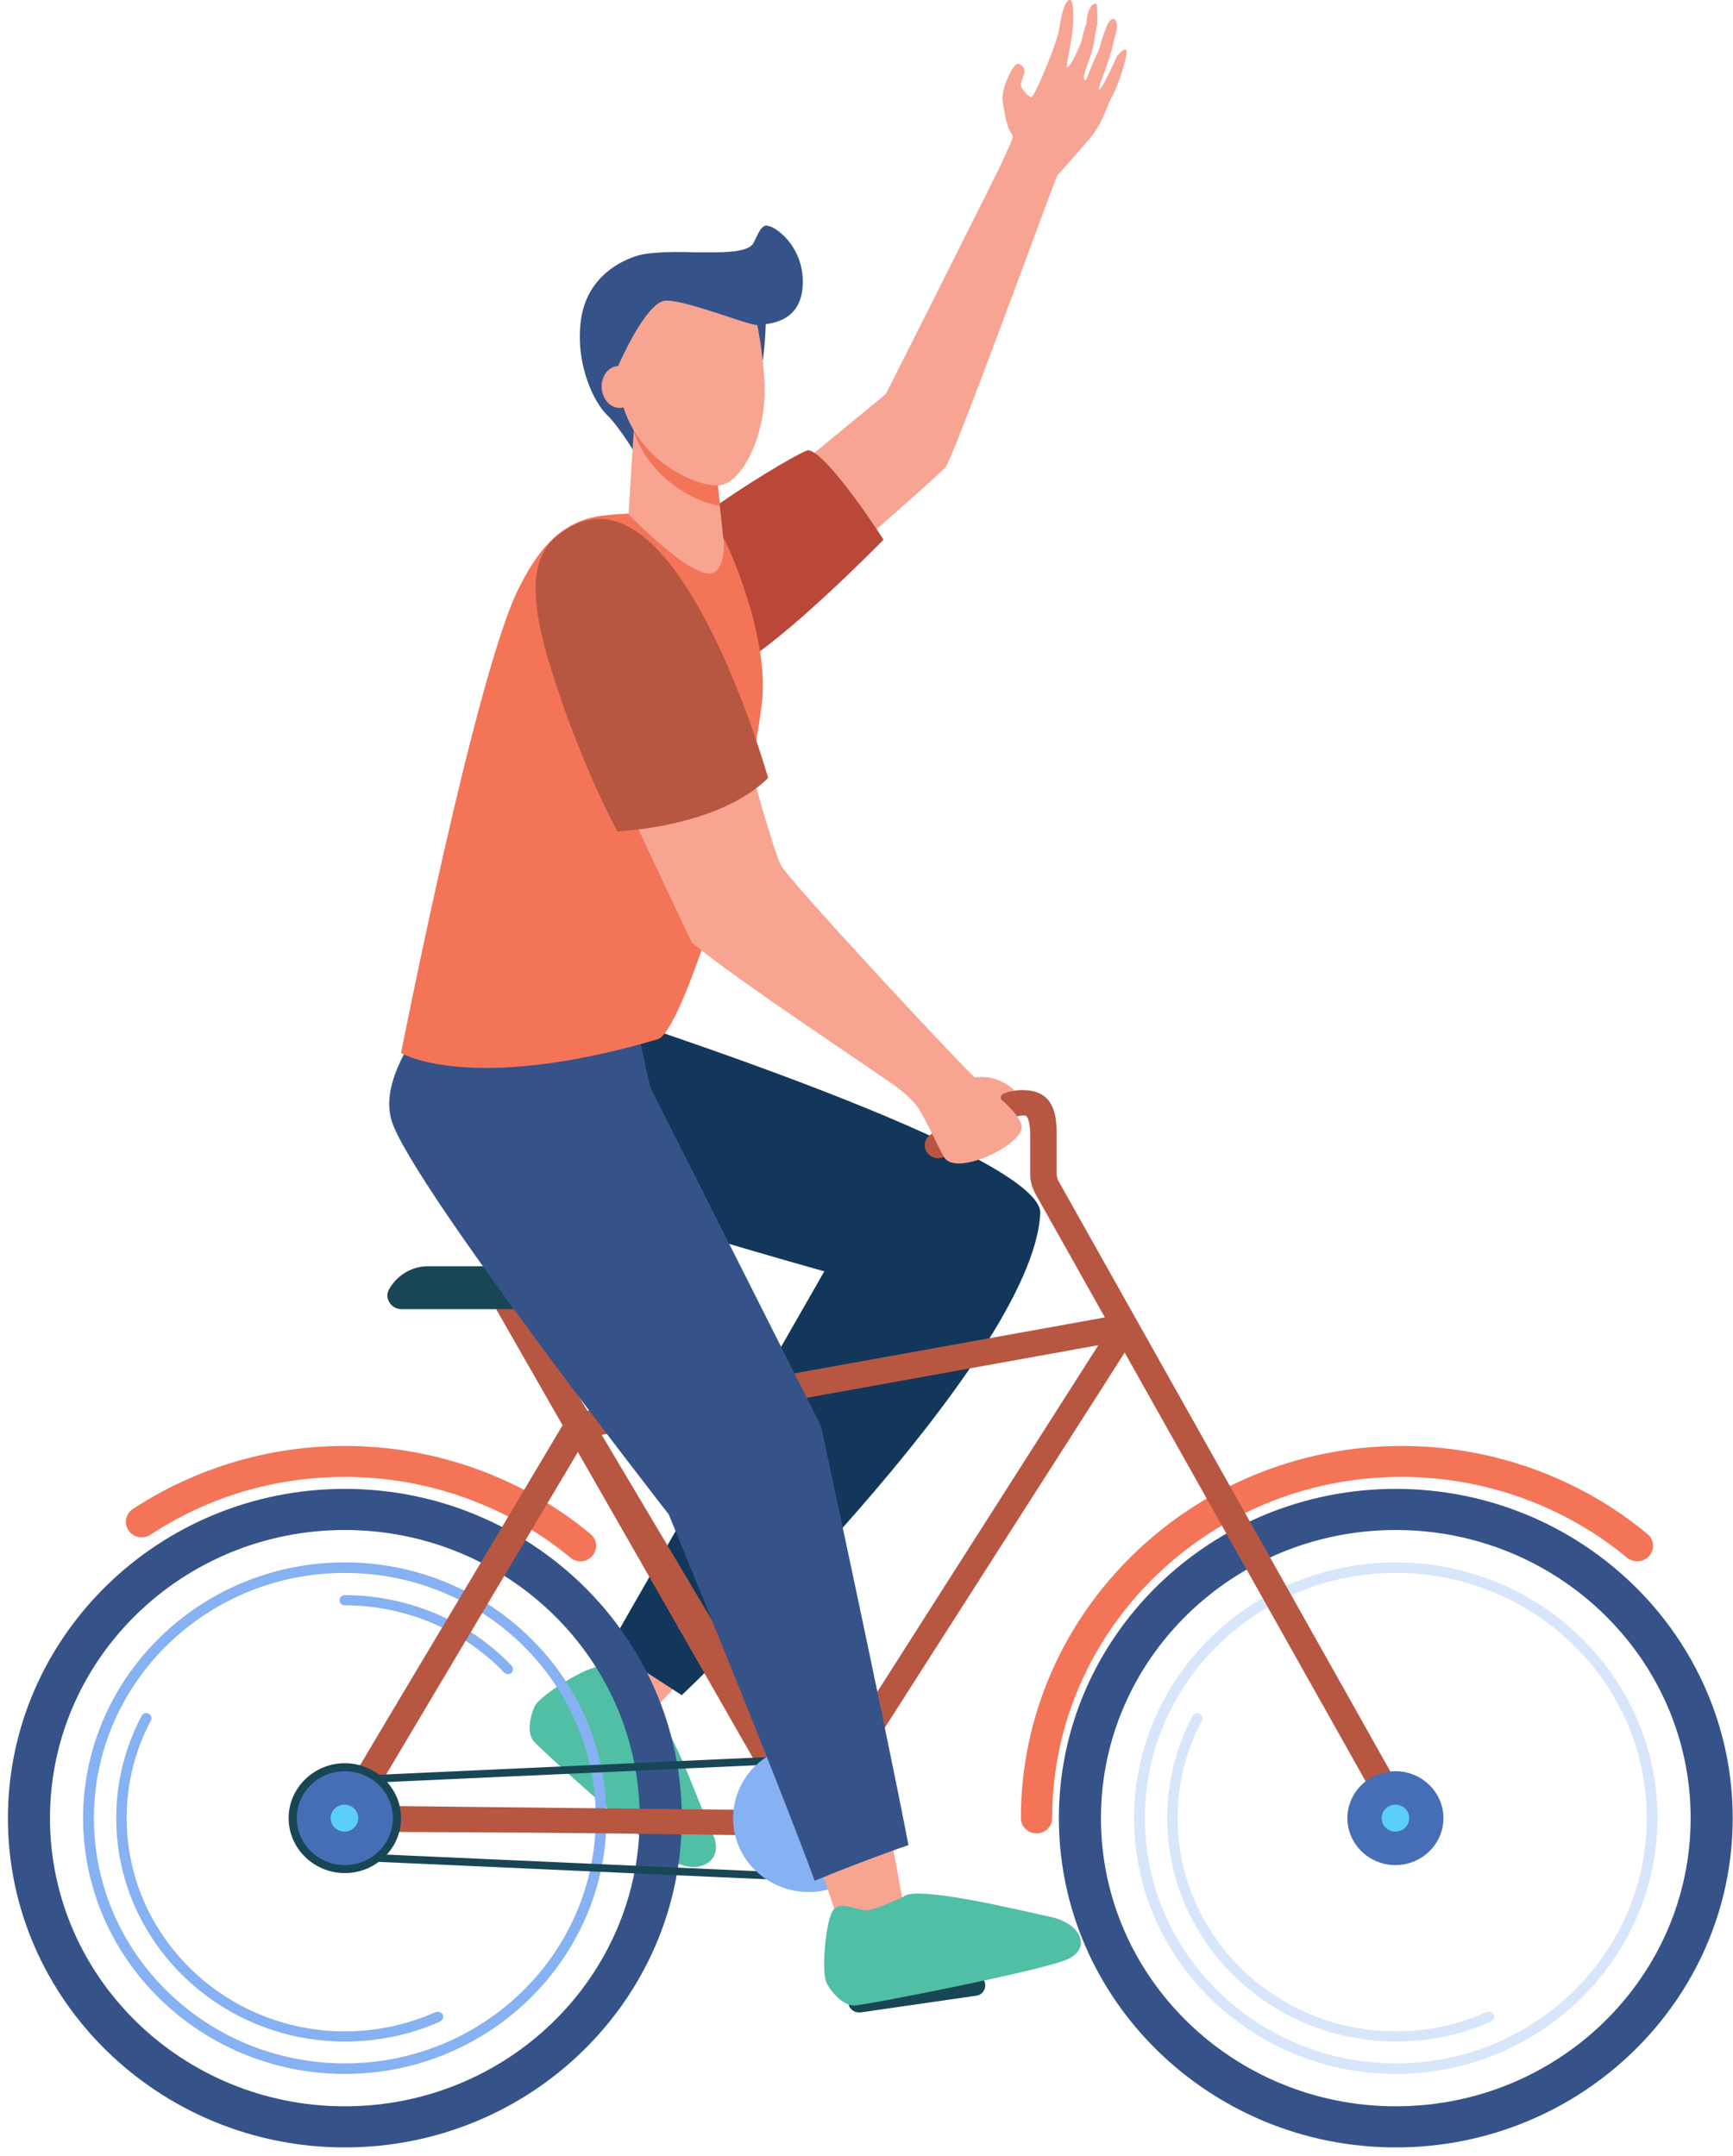 <svg width="168" height="209" viewBox="0 0 168 209" fill="none" xmlns="http://www.w3.org/2000/svg">
<path d="M61.651 44.094C61.651 44.094 60.135 41.484 58.836 40.214C57.537 38.944 55.768 35.276 56.309 31.08C56.851 26.883 60.171 25.225 61.976 24.731C63.78 24.238 70.565 24.273 72.839 25.366C75.113 26.459 73.958 34.889 73.958 34.889L70.349 41.378L61.651 44.094Z" fill="#355389"/>
<path d="M98.823 106.271C98.823 106.271 98.787 106.236 98.715 106.201C98.354 105.954 97.163 105.213 96.333 105.143C95.323 105.037 94.24 105.178 94.24 105.178L95.972 107.082L98.823 106.271Z" fill="#F7A491"/>
<path d="M57.753 162.242L56.851 167.355L62.806 166.333C62.806 166.333 66.776 162.136 71.973 156.528C69.627 155.012 67.137 153.601 64.647 152.19C60.713 158.08 57.753 162.242 57.753 162.242Z" fill="#F7A491"/>
<path d="M63.203 166.086C63.203 166.086 60.532 164.816 59.955 164.076C59.377 163.335 59.269 161.748 58.15 161.572C57.031 161.431 52.412 164.287 51.87 165.345C51.329 166.439 51.113 167.99 51.69 168.731C52.267 169.472 63.167 179.347 65.513 180.546C67.858 181.745 70.349 180.334 69.049 177.689C67.786 175.044 64.863 166.297 63.203 166.086Z" fill="#50BFA5"/>
<path d="M53.242 96.502C53.242 96.502 101.169 111.456 100.845 117.627C100.123 132.052 66.09 164.322 66.09 164.322L59.016 159.738L79.912 123.235C79.912 123.235 58.367 117.275 56.67 115.617C54.938 113.889 53.242 96.502 53.242 96.502Z" fill="#13375B"/>
<path d="M100.484 177.724C99.654 177.724 98.968 177.054 98.968 176.243C98.968 156.352 115.533 140.164 135.888 140.164C144.622 140.164 153.067 143.197 159.708 148.699C160.357 149.228 160.429 150.18 159.888 150.815C159.347 151.45 158.372 151.52 157.723 150.991C151.623 145.948 143.864 143.162 135.852 143.162C117.193 143.162 101.999 158.009 101.999 176.243C101.999 177.054 101.314 177.724 100.484 177.724Z" fill="#F47458"/>
<path d="M33.428 208.161C15.419 208.161 0.767 193.842 0.767 176.243C0.767 158.644 15.419 144.325 33.428 144.325C51.437 144.325 66.09 158.644 66.09 176.243C66.09 193.842 51.437 208.161 33.428 208.161ZM33.428 148.311C17.657 148.311 4.845 160.831 4.845 176.243C4.845 191.655 17.657 204.175 33.428 204.175C49.2 204.175 62.012 191.655 62.012 176.243C62.012 160.831 49.2 148.311 33.428 148.311Z" fill="#355389"/>
<path d="M33.428 201.037C19.462 201.037 8.057 189.927 8.057 176.243C8.057 162.594 19.425 151.449 33.428 151.449C47.395 151.449 58.8 162.559 58.8 176.243C58.764 189.892 47.395 201.037 33.428 201.037ZM33.428 152.472C20.003 152.472 9.104 163.123 9.104 176.243C9.104 189.363 20.003 200.014 33.428 200.014C46.854 200.014 57.753 189.363 57.753 176.243C57.753 163.123 46.854 152.472 33.428 152.472Z" fill="#86B1F2"/>
<path d="M33.428 197.897C21.194 197.897 11.269 188.164 11.269 176.243C11.269 172.751 12.099 169.436 13.723 166.333C13.867 166.086 14.156 165.98 14.409 166.121C14.661 166.262 14.77 166.544 14.625 166.791C13.073 169.718 12.279 172.892 12.279 176.243C12.279 187.634 21.771 196.91 33.428 196.91C36.496 196.91 39.455 196.275 42.234 195.041C42.487 194.935 42.776 195.041 42.92 195.288C43.028 195.535 42.92 195.817 42.667 195.958C39.744 197.263 36.64 197.897 33.428 197.897Z" fill="#86B1F2"/>
<path d="M49.236 162.277C49.092 162.277 48.947 162.206 48.875 162.136C44.905 157.974 39.275 155.611 33.428 155.611C33.14 155.611 32.923 155.4 32.923 155.117C32.923 154.835 33.14 154.624 33.428 154.624C39.528 154.624 45.446 157.128 49.597 161.466C49.777 161.677 49.777 161.995 49.561 162.171C49.489 162.242 49.344 162.277 49.236 162.277Z" fill="#86B1F2"/>
<path d="M56.273 151.344C55.913 151.344 55.588 151.238 55.299 150.991C49.2 145.948 41.44 143.162 33.428 143.162C26.68 143.162 20.147 145.101 14.589 148.769C13.904 149.228 12.929 149.051 12.46 148.346C11.991 147.676 12.171 146.724 12.893 146.265C18.992 142.28 26.102 140.164 33.428 140.164C42.162 140.164 50.607 143.197 57.248 148.699C57.897 149.228 57.97 150.18 57.428 150.815C57.139 151.167 56.706 151.344 56.273 151.344Z" fill="#F47458"/>
<path d="M76.701 175.573C76.267 175.573 75.834 175.326 75.582 174.938L47.431 125.739C47.071 125.14 47.323 124.364 47.937 124.046C48.55 123.694 49.344 123.941 49.669 124.54L78.866 173.598C79.227 174.198 77.964 175.079 77.35 175.432C77.134 175.502 76.917 175.573 76.701 175.573Z" fill="#B75742"/>
<path d="M110.337 128.702C110.373 127.891 109.651 127.256 108.821 127.397L55.191 137.06C30.469 178.677 31.768 175.89 32.237 176.807C32.923 178.077 31.66 177.195 79.046 178.006C110.806 128.278 110.3 129.337 110.337 128.702ZM77.711 175.502L35.63 175.044L56.851 139.353L106.475 130.395L77.711 175.502Z" fill="#B75742"/>
<path d="M33.428 172.928C33.212 172.928 33.031 172.751 33.031 172.575C33.031 172.363 33.176 172.187 33.392 172.187L78.361 170.142C78.577 170.142 78.757 170.283 78.757 170.494C78.757 170.706 78.613 170.882 78.397 170.882L33.428 172.928Z" fill="#184655"/>
<path d="M79.046 182.38L33.392 180.334C33.176 180.334 32.995 180.158 33.031 179.946C33.031 179.735 33.248 179.558 33.428 179.594L79.046 181.639C79.263 181.639 79.443 181.815 79.407 182.027C79.443 182.203 79.263 182.38 79.046 182.38Z" fill="#184655"/>
<path d="M71.07 176.243C71.07 180.193 74.354 183.402 78.397 183.402C82.439 183.402 85.723 180.193 85.723 176.243C85.723 172.293 82.439 169.083 78.397 169.083C74.354 169.083 71.07 172.293 71.07 176.243Z" fill="#86B1F2"/>
<path d="M88.863 193.771C88.682 193.771 88.538 193.701 88.43 193.524L77.964 176.984C77.819 176.737 77.891 176.455 78.144 176.313C78.397 176.172 78.686 176.243 78.83 176.49L89.296 193.03C89.44 193.277 89.368 193.559 89.115 193.701C89.043 193.736 88.971 193.771 88.863 193.771Z" fill="#86B1F2"/>
<path d="M83.269 195.076C82.763 195.076 82.33 194.723 82.258 194.23C82.186 193.701 82.547 193.172 83.124 193.101L94.348 191.479C94.89 191.408 95.431 191.761 95.503 192.325C95.575 192.854 95.214 193.383 94.637 193.454L83.413 195.076C83.341 195.076 83.305 195.076 83.269 195.076Z" fill="#184655"/>
<path d="M41.512 122.741H51.473C52.195 122.741 52.809 123.341 52.809 124.046V125.598C52.809 126.303 52.195 126.903 51.473 126.903H38.914C37.94 126.903 37.254 125.88 37.687 125.034C38.409 123.693 39.852 122.741 41.512 122.741Z" fill="#184655"/>
<path d="M81.14 185.801L84.749 189.61L87.528 184.355C87.528 184.355 86.517 178.747 85.073 171.27C82.403 172.187 79.768 173.28 77.133 174.374C79.552 180.969 81.14 185.801 81.14 185.801Z" fill="#F7A491"/>
<path d="M87.564 183.861C87.564 183.861 84.893 185.166 83.955 185.166C83.016 185.166 81.645 184.284 80.851 185.06C80.057 185.836 79.588 191.161 80.129 192.219C80.707 193.313 81.825 194.406 82.8 194.406C83.774 194.406 101.061 191.02 103.479 189.927C105.898 188.834 104.743 186.4 101.783 185.801C98.824 185.166 88.755 182.697 87.564 183.861Z" fill="#50BFA5"/>
<path d="M61.398 97.983L46.818 92.94C46.818 92.94 35.991 102.356 37.976 108.669C39.961 114.947 64.827 146.794 64.827 146.794C64.827 146.794 75.473 172.681 78.974 182.309C81.609 181.216 85.398 179.77 88.069 178.853C85.579 165.98 79.588 138.224 79.588 138.224L63.022 105.354L61.398 97.983Z" fill="#355389"/>
<path d="M97.2 9.778C97.633 13.022 98.138 12.811 98.174 13.234C98.21 13.728 95.178 19.688 95.178 19.688C95.178 19.688 86.373 37.251 85.867 38.204L70.168 51.112L74.246 60.669C74.246 60.669 90.956 46.174 91.678 45.257C92.436 44.34 101.603 19.229 102.469 17.043C102.469 17.043 104.454 14.821 105.681 13.375C106.908 11.929 107.413 10.024 107.702 9.566C107.738 9.495 108.604 7.908 109.109 5.722C109.578 3.817 108.279 5.44 108.279 5.44C108.279 5.44 106.799 8.825 106.547 8.684C106.366 8.579 107.269 6.745 107.81 4.664C107.954 4.135 108.063 3.57 108.207 3.112C108.496 1.807 107.81 1.278 107.269 2.583C107.088 3.041 106.799 3.817 106.655 4.382C106.511 5.016 106.186 5.545 105.969 6.039C105.572 7.062 105.284 7.803 105.248 7.767C105.211 7.732 104.995 7.873 105.103 7.274C105.248 6.568 105.897 5.157 106.042 4.135C106.114 3.535 106.366 2.336 106.366 2.336C106.366 2.336 106.402 0.432 106.294 0.396C105.681 0.185 105.32 1.49 105.32 2.301C105.067 2.83 104.815 4.099 104.815 4.099C104.815 4.099 103.768 6.639 103.443 6.498C103.299 6.427 103.732 4.805 103.948 3.182C104.129 1.631 104.057 0.079 103.768 0.008C103.263 -0.133 102.902 1.56 102.902 1.56C102.902 1.56 102.685 2.759 102.613 3.147C102.505 3.606 102.036 4.946 102.036 4.946C102.036 4.946 100.267 9.566 99.942 9.425C99.618 9.284 98.932 8.543 98.968 8.191C98.968 7.873 99.293 7.274 99.329 6.956C99.329 6.639 99.076 6.216 98.679 6.18C98.282 6.145 97.633 7.697 97.633 7.697C97.633 7.697 97.091 8.861 97.2 9.778Z" fill="#F8A492"/>
<path d="M78.397 43.635C77.783 43.494 61.254 53.369 61.037 57.213C60.821 61.057 66.487 67.159 71.251 64.69C75.978 62.221 85.651 52.311 85.651 52.311C85.651 52.311 80.381 44.093 78.397 43.635Z" fill="#B94838"/>
<path d="M70.204 52.276C70.349 52.417 74.679 61.622 73.849 68.252C72.334 80.349 66.054 100.064 63.78 100.734C45.555 106.095 38.878 102.074 38.878 102.074C38.878 102.074 46.096 65.36 50.282 57.037C52.015 53.581 54.144 50.618 58.15 50.019C59.052 49.913 66.631 48.819 70.204 52.276Z" fill="#F47458"/>
<path d="M69.374 45.328L70.168 52.593C70.168 52.593 70.349 54.603 69.338 55.414C67.57 56.79 60.929 49.842 60.929 49.842L61.651 38.415L69.374 45.328Z" fill="#F7A491"/>
<path d="M61.434 41.836C63.058 46.456 67.425 48.714 69.807 49.031L69.41 45.293L61.687 38.38L61.434 41.836Z" fill="#F47458"/>
<path d="M65.296 26.918C68.76 25.578 72.622 27.659 73.344 31.185C73.669 32.702 73.957 34.642 74.102 36.758C74.463 41.836 72.009 46.95 69.627 47.056C67.245 47.162 60.532 44.199 59.955 36.969C59.594 32.49 61.651 28.329 65.296 26.918Z" fill="#F7A491"/>
<path d="M61.723 37.428C61.795 38.556 61.074 39.509 60.135 39.544C59.197 39.579 58.403 38.733 58.331 37.604C58.258 36.476 58.98 35.523 59.919 35.488C60.857 35.453 61.687 36.299 61.723 37.428Z" fill="#F7A491"/>
<path d="M33.428 181.569C30.433 181.569 27.979 179.17 27.979 176.243C27.979 173.316 30.433 170.918 33.428 170.918C36.424 170.918 38.878 173.316 38.878 176.243C38.878 179.17 36.424 181.569 33.428 181.569Z" fill="#184655"/>
<path d="M28.773 176.243C28.773 178.747 30.866 180.793 33.428 180.793C35.991 180.793 38.084 178.747 38.084 176.243C38.084 173.739 35.991 171.693 33.428 171.693C30.83 171.693 28.773 173.739 28.773 176.243Z" fill="#466EB6"/>
<path d="M34.727 176.243C34.727 176.948 34.15 177.548 33.392 177.548C32.67 177.548 32.057 176.984 32.057 176.243C32.057 175.538 32.634 174.938 33.392 174.938C34.15 174.938 34.727 175.538 34.727 176.243Z" fill="#5BCFF7"/>
<g opacity="0.57">
<path opacity="0.57" d="M135.311 197.897C123.076 197.897 113.151 188.164 113.151 176.243C113.151 172.751 113.982 169.436 115.606 166.333C115.75 166.086 116.039 165.98 116.291 166.121C116.544 166.262 116.652 166.544 116.508 166.791C114.956 169.718 114.162 172.892 114.162 176.243C114.162 187.634 123.654 196.91 135.311 196.91C138.378 196.91 141.338 196.275 144.117 195.041C144.369 194.935 144.658 195.041 144.802 195.288C144.911 195.535 144.802 195.817 144.55 195.958C141.626 197.263 138.523 197.897 135.311 197.897Z" fill="#86B1F2"/>
</g>
<path d="M135.311 208.161C117.302 208.161 102.649 193.842 102.649 176.243C102.649 158.644 117.302 144.325 135.311 144.325C153.32 144.325 167.972 158.644 167.972 176.243C167.972 193.842 153.32 208.161 135.311 208.161ZM135.311 148.311C119.539 148.311 106.727 160.831 106.727 176.243C106.727 191.655 119.539 204.175 135.311 204.175C151.082 204.175 163.894 191.655 163.894 176.243C163.894 160.831 151.082 148.311 135.311 148.311Z" fill="#355389"/>
<g opacity="0.57">
<path opacity="0.57" d="M135.311 201.037C121.344 201.037 109.939 189.927 109.939 176.243C109.939 162.594 121.308 151.449 135.311 151.449C149.278 151.449 160.682 162.559 160.682 176.243C160.646 189.892 149.278 201.037 135.311 201.037ZM135.311 152.472C121.885 152.472 110.986 163.123 110.986 176.243C110.986 189.363 121.885 200.014 135.311 200.014C148.736 200.014 159.636 189.363 159.636 176.243C159.636 163.123 148.736 152.472 135.311 152.472Z" fill="#86B1F2"/>
</g>
<path d="M135.852 177.477C135.419 177.477 134.95 177.23 134.733 176.842L100.375 115.723C100.051 115.123 99.87 114.489 99.87 113.818V109.868C99.87 109.093 99.69 108.281 99.473 108.176C99.257 108.034 98.282 108.211 97.597 108.599L91.606 112.09C90.992 112.443 90.234 112.267 89.837 111.667C89.476 111.068 89.657 110.327 90.27 109.939L96.261 106.412C97.524 105.671 99.618 105.354 100.917 106.059C102.216 106.765 102.433 108.387 102.433 109.833V113.783C102.433 114.03 102.505 114.277 102.613 114.489L136.971 175.608C137.296 176.208 137.079 176.984 136.466 177.301C136.249 177.442 136.069 177.477 135.852 177.477Z" fill="#B75742"/>
<path d="M75.69 83.841C74.896 82.183 72.767 74.353 72.767 74.353L59.449 75.165C59.449 75.165 65.765 88.708 67.064 91.353C70.746 94.562 85.687 104.402 87.094 105.495C87.708 105.989 88.755 106.871 89.188 107.682C90.234 109.481 90.523 110.362 91.497 112.126C92.58 114.136 99.04 111.032 99.04 109.269C99.04 108.035 96.514 106.06 94.493 104.437C93.591 103.732 76.412 85.322 75.69 83.841Z" fill="#F7A491"/>
<path d="M55.371 51.041C52.267 52.734 50.499 55.45 53.386 64.725C56.237 74.001 59.846 80.596 59.846 80.596C59.846 80.596 69.627 80.208 74.463 75.412C74.463 75.412 65.981 45.257 55.371 51.041Z" fill="#B75742"/>
<path d="M130.619 176.243C130.619 178.747 132.712 180.793 135.275 180.793C137.837 180.793 139.93 178.747 139.93 176.243C139.93 173.739 137.837 171.693 135.275 171.693C132.712 171.693 130.619 173.739 130.619 176.243Z" fill="#466EB6"/>
<path d="M136.61 176.243C136.61 176.948 136.032 177.548 135.275 177.548C134.553 177.548 133.939 176.984 133.939 176.243C133.939 175.538 134.517 174.938 135.275 174.938C136.032 174.938 136.61 175.538 136.61 176.243Z" fill="#5BCFF7"/>
<path d="M98.39 105.742C98.39 105.742 96.983 104.226 94.817 104.402C92.652 104.578 93.699 106.236 93.699 106.306C93.699 106.377 97.38 108.105 97.38 108.105C97.38 108.105 96.694 106.342 97.199 106.06C97.705 105.777 98.39 105.742 98.39 105.742Z" fill="#F7A491"/>
<path d="M59.918 35.488C59.918 35.488 59.413 33.054 59.63 30.727C59.846 28.399 61.831 25.119 64.249 24.625C66.667 24.132 72.333 25.049 73.055 23.532C73.777 22.016 73.777 22.192 74.03 21.945C74.607 21.416 77.999 23.638 77.819 27.588C77.675 31.538 74.102 31.397 73.416 31.503C72.73 31.608 66.415 29.034 64.502 29.14C62.589 29.281 59.918 35.488 59.918 35.488Z" fill="#355389"/>
</svg>
